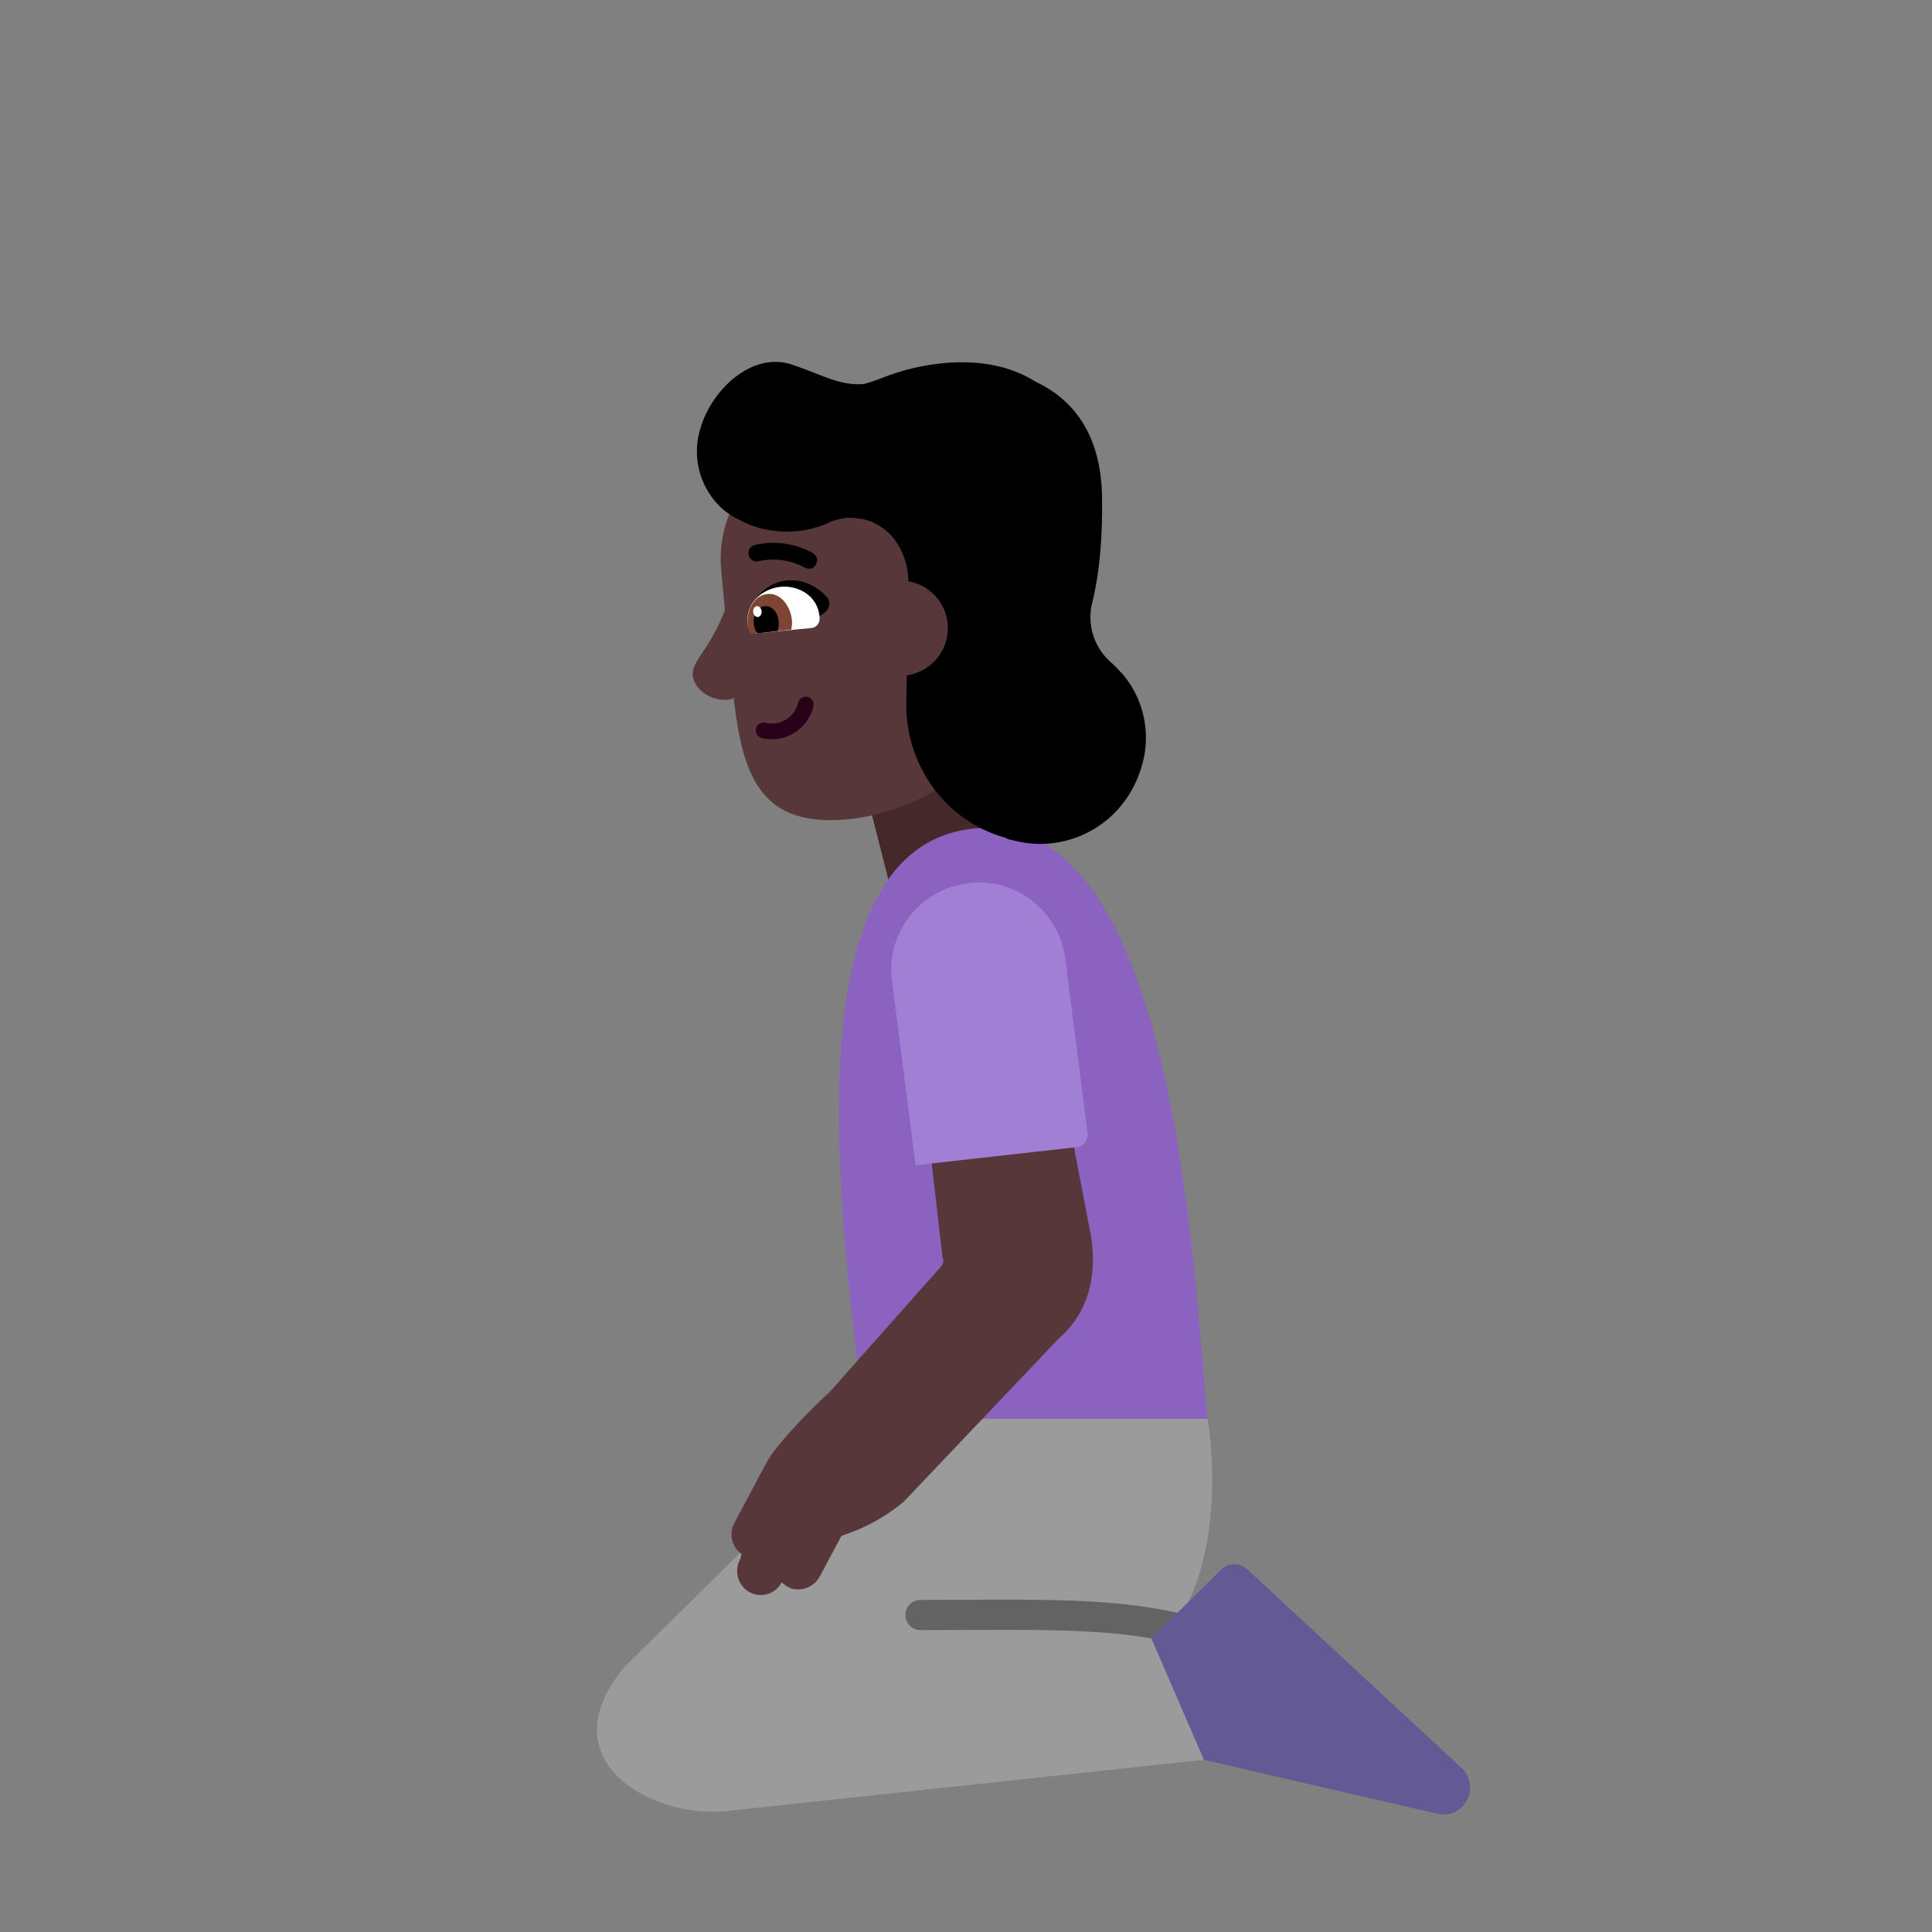 <svg width="32" height="32" fill="none" xmlns="http://www.w3.org/2000/svg"><rect width="100%" height="100%" fill="#808080" stroke="none"/><path d="m16.525 11.65.61 2.34-2.4.66-.61-2.4 2.4-.6Z" fill="#452829"/><path d="M16.165 13.72c-3.293.28-2.104 7.292-1.863 9.78H20c-.235-2.474-.54-10.06-3.835-9.78Z" fill="#8B62BF"/><path d="m10.324 27.629 4.187-4.129H20s.401 2.165-.617 3.553h.241L21.314 29 12 30c-1.198.11-2.934-.823-1.673-2.37l-.003-.001Z" fill="#9B9B9B"/><path d="M15.994 26.498c1.4-.007 2.53-.012 3.527.221a.25.25 0 1 1-.114.487c-.934-.219-1.996-.214-3.401-.208l-.76.002a.25.25 0 0 1 0-.5l.748-.002Z" fill="#636363"/><path d="m18.073 20.484-.953-4.954-.099-.14c-.277-.398-.375-.538-.827-.215-.153.11-.291.126-.416.141-.285.034-.502.06-.666 1.161l.501 4.367c.037.05-.013.122-.057.168l-1.833 2.065c-.149.12-.854.823-1.015 1.13l-.002-.001-.543 1.02a.398.398 0 0 0 .12.512l-.024.092a.4.4 0 0 0 .153.54.389.389 0 0 0 .535-.163.508.508 0 0 0 .153.101.408.408 0 0 0 .481-.202l.355-.666.152-.055c.32-.12.614-.293.875-.506l2.579-2.715c.443-.385.639-.959.53-1.68Z" fill="#573739"/><path d="m20.215 26.01-1.145 1.127.871 2.011 3.904.902c.43.06.68-.47.36-.77l-3.55-3.29a.314.314 0 0 0-.44.02Z" fill="#635994"/><path d="M17.835 19c.11-.01.19-.11.18-.22l-.37-2.9c-.1-.79-.83-1.36-1.62-1.25-.79.1-1.36.83-1.25 1.62l.39 3.05c.54-.06 1.86-.21 2.67-.3Z" fill="#A17FD5"/><path d="M14.045 13.57c.87-.08 2.21-.65 2.5-1.72l.24-1.43.28-1.49a1.953 1.953 0 0 0-2.12-1.74l-1.26.12a1.953 1.953 0 0 0-1.74 2.12l.062.678c-.14.35-.277.557-.378.709-.1.152-.164.248-.154.373.03.25.32.42.57.4a.22.22 0 0 0 .107-.03c.147 1.253.42 2.15 1.893 2.01Z" fill="#573739"/><path d="M12.503 9.94s.244-.407.744-.314a.81.81 0 0 1 .43.244c.093.082.07.21-.024.28l-.36.243-.79-.453Z" fill="#000"/><path d="M12.535 10.49c-.07 0-.14-.06-.15-.15v-.01c-.04-.35.25-.58.54-.61.29-.03.62.14.65.5v.01c.01.08-.05.16-.12.17l-.92.09Z" fill="#fff"/><path d="M12.425 10.5a.75.75 0 0 1-.04-.16c-.02-.26.12-.48.32-.5.2-.03.38.17.41.42.01.06 0 .11-.01.17l-.68.07Z" fill="#7D4533"/><path d="M12.545 10.49a.283.283 0 0 1-.06-.16c-.02-.15.07-.28.18-.29.12-.01.22.1.23.25.01.06 0 .12-.02.16l-.33.04ZM13.14 6.047c-.662-.244-1.36.396-1.545 1.07-.14.476.012.975.348 1.29.105.104.256.185.43.266.14.058.29.105.454.117.313.046.627-.012.894-.128a.816.816 0 0 1 .523-.07h.012c.209.035.406.151.546.325.156.201.237.445.244.711a.788.788 0 0 1-.027 1.557l-.008.428c-.023 1.01.593 1.929 1.569 2.242a.572.572 0 0 1 .127.047l.076.017.075.018c.895.197 1.871-.337 2.092-1.406a1.634 1.634 0 0 0-.36-1.371l-.068-.07a1.502 1.502 0 0 0-.13-.128.99.99 0 0 1-.302-.976c.105-.43.174-.987.163-1.743-.023-2.16-1.999-2.381-3.335-1.998-.723.207-.953.117-1.407-.06a9.383 9.383 0 0 0-.37-.138Z" fill="#000"/><path d="M12.553 10.22c.039-.005.066-.048.061-.097-.005-.05-.04-.087-.078-.083-.039.004-.066.047-.061.096.005.05.04.087.078.083Z" fill="#fff"/><path d="M13.374 11.543a.13.13 0 0 1 .098.155.704.704 0 0 1-.846.528.13.13 0 1 1 .058-.253.445.445 0 0 0 .534-.332.13.13 0 0 1 .156-.098Z" fill="#290118"/><path d="M13.395 9.418a.136.136 0 0 1-.075-.022 1.092 1.092 0 0 0-.755-.1.135.135 0 0 1-.165-.105.139.139 0 0 1 .018-.105.137.137 0 0 1 .087-.06 1.35 1.35 0 0 1 .964.138.139.139 0 0 1-.074.256v-.002Z" fill="#000"/><path d="M15.365 9.38s-.09-.99-1.73-.83c-1.38.14-1.81-.3-1.88-1.09-.08-.82.56-1.08.92-1.12.47-.048.731-.004.949.032.288.048.498.083 1.011-.122 1.24-.48 3.15-.43 3.35 1.63.27 2.83-.75 2.95-.75 2.95.81-.08.81.97.21 1.03a2.522 2.522 0 0 0-.162.026c-.39.07-.981.176-1.068-.726a6.934 6.934 0 0 0-.08-.594.794.794 0 0 0 .1-.466.784.784 0 0 0-.702-.71c-.1-.034-.168-.01-.168-.01Z" fill="#000"/></svg>